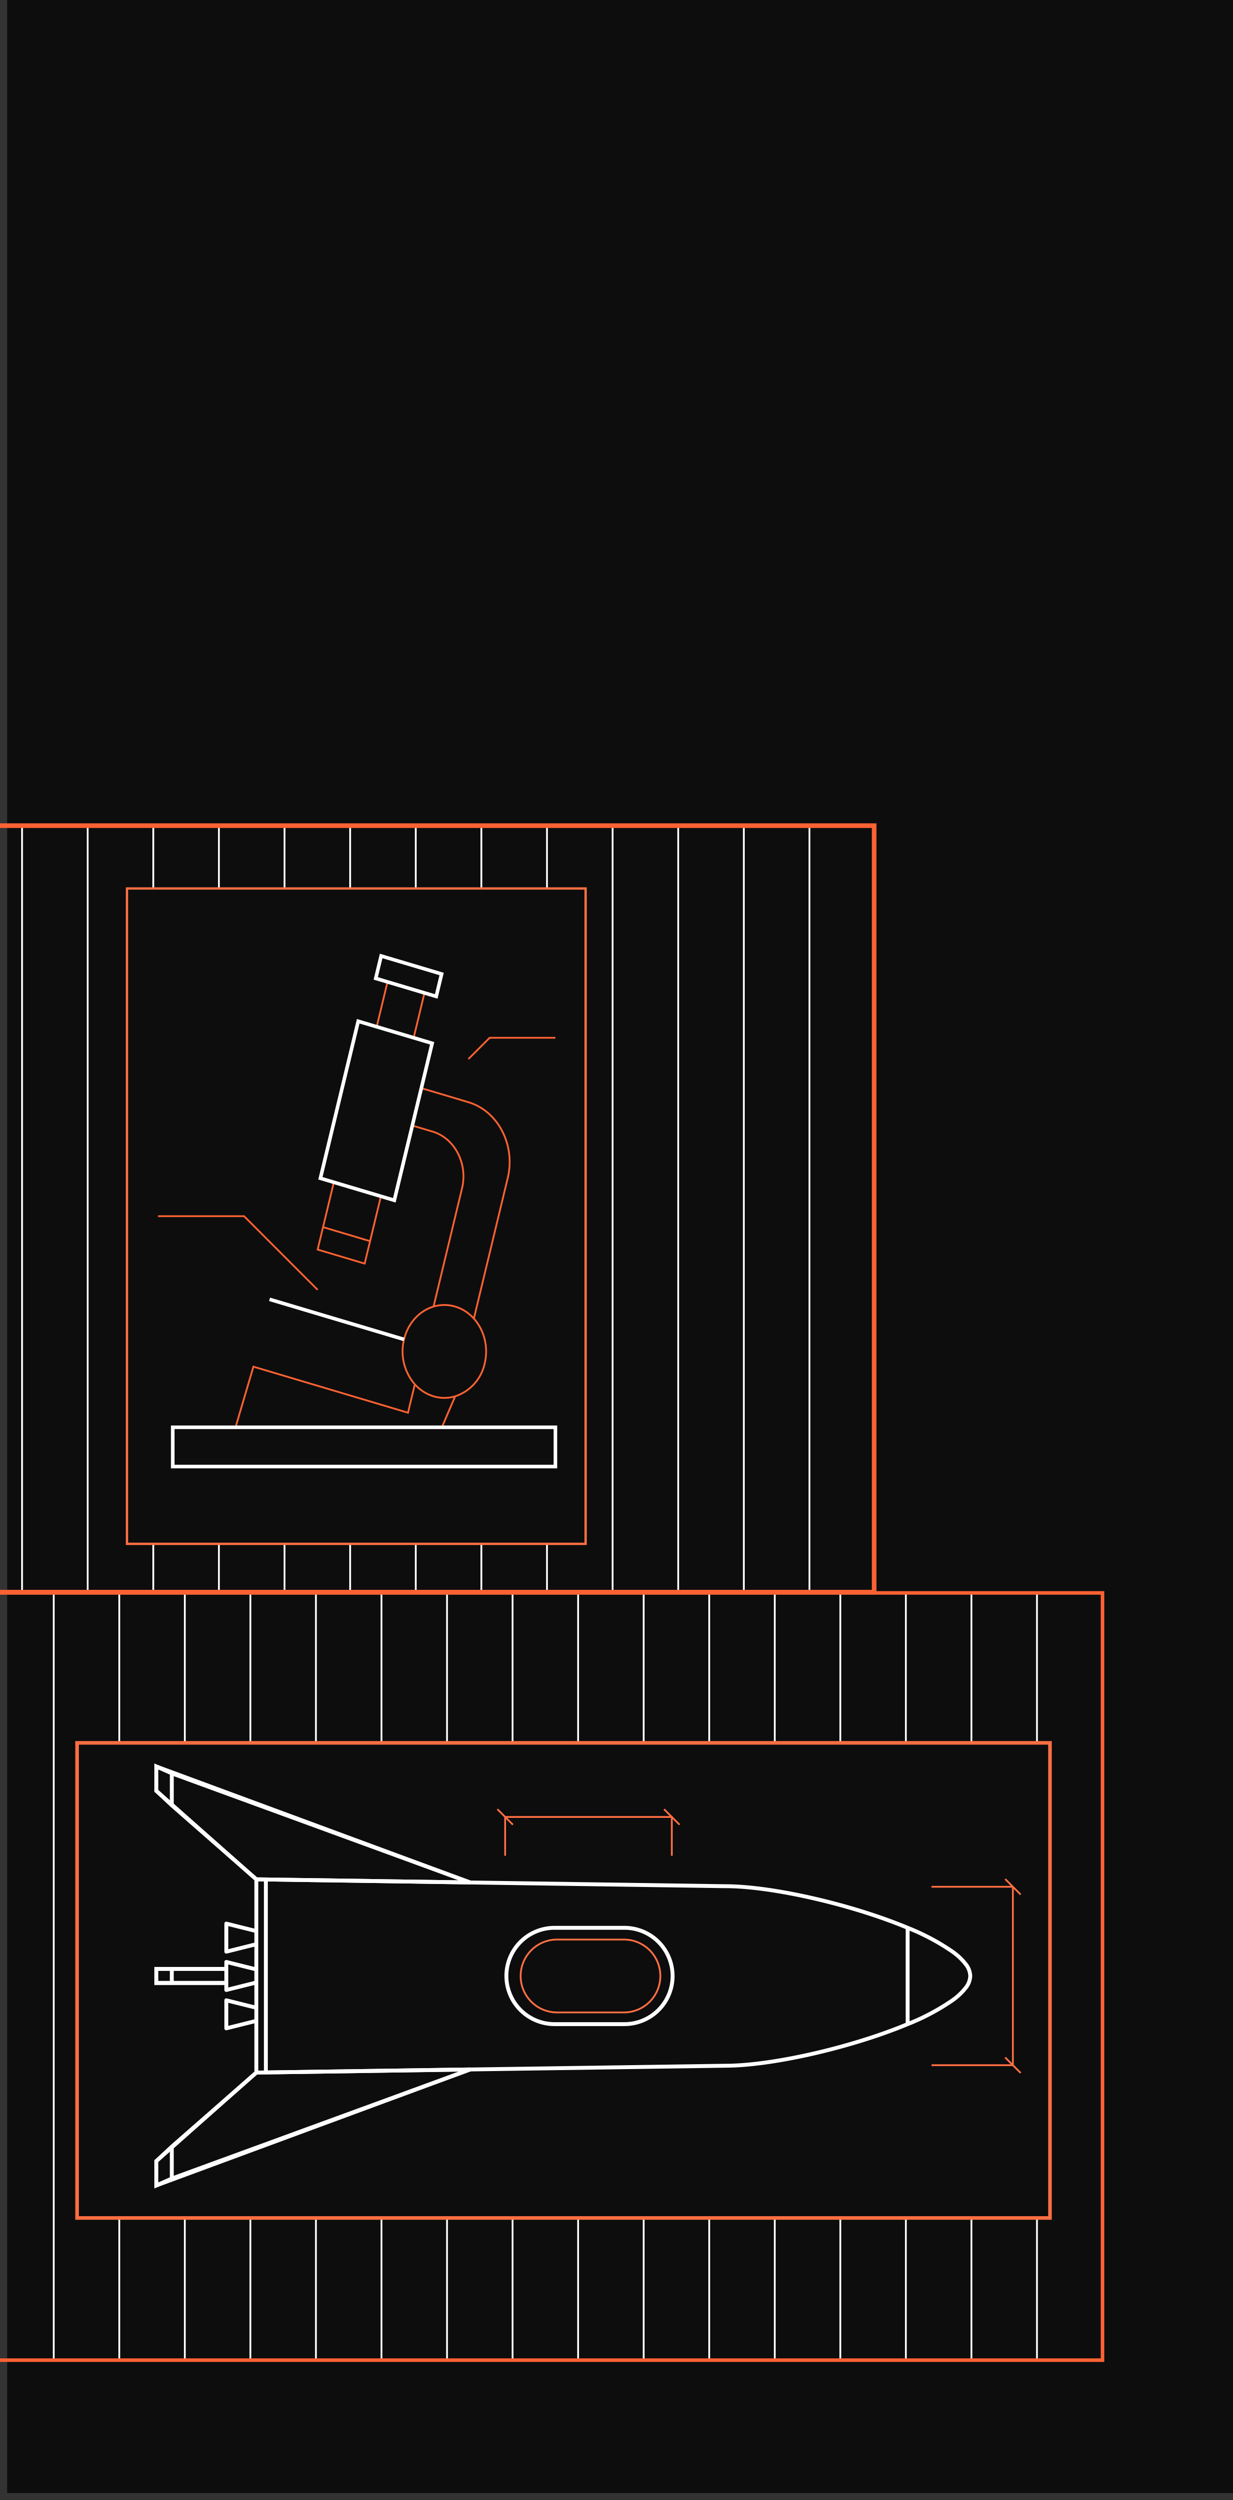 <svg xmlns="http://www.w3.org/2000/svg" xmlns:xlink="http://www.w3.org/1999/xlink" width="344" height="697" viewBox="0 0 344 697">
  <rect x="0" y="0" width="344" height="697" fill="#333333" stroke="none"/>
  <defs>
    <clipPath id="clip-path">
      <rect id="Rectangle_207" data-name="Rectangle 207" width="344" height="697" transform="translate(-0.155)" fill="#fff"/>
    </clipPath>
  </defs>
  <g id="Venture_Funds" data-name="Venture Funds" transform="translate(0.155)" clip-path="url(#clip-path)">
    <g id="_60005cd9f1925877ced48822_venture-narrow" data-name="60005cd9f1925877ced48822_venture-narrow" transform="translate(-341.829 0)">
      <rect id="Rectangle_204" data-name="Rectangle 204" width="342" height="695" transform="translate(343.674)" fill="#0d0d0d"/>
      <g id="Group_17392" data-name="Group 17392" transform="translate(0 230.176)">
        <path id="Path_11570" data-name="Path 11570" d="M-24.093,425.521V212m0,213.521H-42.4m18.307,0H-5.787M-24.093,212H-42.4m18.307,0H-5.787M-170.546,425.521V212m0,213.521h18.307m-18.307,0h-18.308M-170.546,212h18.307m-18.307,0h-18.308M-97.32,425.521V212m0,213.521h18.306m-18.306,0h-18.307M-97.32,212h18.306m-18.306,0h-18.307m-18.307,213.521V212m0,213.521h18.307m-18.307,0H-152.24M-133.933,212h18.307m-18.307,0H-152.24m91.533,213.521V212m0,213.521H-79.013m18.307,0H-42.4M-60.707,212H-79.013m18.307,0H-42.4M-79.013,425.521V212M-42.4,425.521V212m-73.226,0V425.521m-36.613,0V212m-91.534,0V425.521m0-213.521h18.307m-18.307,0H-262.08m18.307,213.521h18.307m-18.307,0H-262.08m54.92,0V212m0,213.521h18.307m-18.307,0h-18.307M-207.16,212h18.307m-18.307,0h-18.307m36.613,0V425.521m-36.613,0V212m-54.92,0V425.521m0-213.521h-18.307m18.307,0h18.307m-18.307,213.521h-18.307m18.307,0h18.307m-36.613,0H-317V212h18.307m0,213.521V212m36.613,0V425.521m384.44,0V212m0,213.521h18.307m-18.307,0H104.053M122.36,212h18.307m-18.307,0H104.053m91.533,213.521V212m0,213.521h18.307m-18.307,0H177.28M195.586,212h18.307m-18.307,0H177.28M158.973,425.521V212m0,213.521H177.28m-18.307,0H140.667M158.973,212H177.28m-18.307,0H140.667M232.2,425.521V212m0,213.521H213.893m18.307,0h18.307m-18.307,0H140.667M232.2,212H213.893m18.307,0h18.307M213.893,425.521V212m36.613,213.521h18.307V212H250.506m0,213.521V212m-73.226,0V425.521m-36.613,0V212m-91.534,0V425.521m0-213.521H67.44m-18.307,0H30.827M49.133,425.521H67.44m-18.307,0H30.827m54.92,0V212m0,213.521h18.307m-18.307,0H67.44M85.746,212h18.307m-18.307,0H67.44m36.613,0V425.521m-36.613,0V212m-54.92,0V425.521M12.52,212H-5.787m18.307,0H30.827M12.52,425.521H-5.787m18.307,0H30.827m-36.613,0V212m36.613,0V425.521" transform="translate(317 -212)" fill="none" stroke="#fff" stroke-width="0.5"/>
        <path id="Path_11571" data-name="Path 11571" d="M34.606,622.89V409m0,213.89H16.318m18.288,0H52.893M34.606,409H16.318m18.288,0H52.893M-111.7,622.89V409m0,213.89h18.288m-18.288,0h-18.288M-111.7,409h18.288m-18.288,0h-18.288m91.44,213.89V409m0,213.89h18.288m-18.288,0H-56.834M-38.546,409h18.288m-18.288,0H-56.834M-75.121,622.89V409m0,213.89h18.288m-18.288,0H-93.409M-75.121,409h18.288m-18.288,0H-93.409M-1.97,622.89V409m0,213.89H-20.258m18.288,0H16.318M-1.97,409H-20.258m18.288,0H16.318M-20.258,622.89V409M16.318,622.89V409m-73.151,0V622.89m-36.575,0V409m-91.44,0V622.89m0-213.89h18.288m-18.288,0h-18.288m18.288,213.89h18.288m-18.288,0h-18.288m54.864,0V409m0,213.89h18.287m-18.287,0H-166.56M-148.272,409h18.287m-18.287,0H-166.56m36.575,0V622.89m-36.575,0V409m-54.864,0V622.89m0-213.89h-18.287m18.287,0h18.288m-18.288,213.89h-18.287m18.287,0h18.288m-36.575,0H-258V409h18.288m0,213.89V409m36.575,0V622.89m384.045,0V409m0,213.89H199.2m-18.288,0H162.62M180.908,409H199.2m-18.288,0H162.62m91.44,213.89V409m0,213.89h18.288m-18.288,0H235.772M254.06,409h18.288m-18.288,0H235.772M217.485,622.89V409m0,213.89h18.287m-18.287,0H199.2M217.485,409h18.287m-18.287,0H199.2m91.438,213.89V409m0,213.89H272.348m18.287,0h18.288m-18.288,0H199.2M290.635,409H272.348m18.287,0h18.288M272.348,622.89V409m36.575,213.89h18.288V409H308.923m0,213.89V409m-73.151,0V622.89m-36.575,0V409m-91.44,0V622.89m0-213.89h18.288m-18.288,0H89.469m18.288,213.89h18.288m-18.288,0H89.469m54.864,0V409m0,213.89H162.62m-18.287,0H126.045M144.333,409H162.62m-18.287,0H126.045m36.575,0V622.89m-36.575,0V409m-54.864,0V622.89m0-213.89H52.893m18.288,0H89.469M71.181,622.89H52.893m18.288,0H89.469m-36.576,0V409m36.576,0V622.89" transform="translate(322.058 -195.11)" fill="none" stroke="#fff" stroke-width="0.5"/>
        <path id="Path_11572" data-name="Path 11572" d="M-315.812,425.682V212H268.454V425.682H-315.812Z" transform="translate(317.102 -212)" fill="none" stroke="#fb6233" stroke-width="1.294"/>
        <path id="Path_11573" data-name="Path 11573" d="M-235,622.89V409H325.239V622.89H-235Z" transform="translate(324.03 -195.11)" fill="none" stroke="#fb6233" stroke-width="1"/>
        <rect id="Rectangle_205" data-name="Rectangle 205" width="132.46" height="271.434" transform="translate(363.178 388.15) rotate(-90)" fill="#0d0d0d" stroke="#ff6f43" stroke-width="1"/>
        <path id="Path_11574" data-name="Path 11574" d="M196.621,537.06l-.009-.543h.009ZM57.435,518.812h-.543a.543.543,0,0,1,.674-.527Zm0,7.82.131.527a.543.543,0,0,1-.674-.527Zm0-10.688.131.527a.544.544,0,0,1-.674-.527ZM125.459,538.1l-.009-.543ZM37.9,570.429l.22.5-.763.338v-.834Zm0-6.778h-.543v-.236l.173-.161Zm0-49.662v.543h-.543v-.543Zm158.721-26.982v.543h-.009ZM57.435,505.256l.131.527a.542.542,0,0,1-.674-.527Zm0-7.821h-.543a.543.543,0,0,1,.674-.527Zm0,10.688h-.543a.543.543,0,0,1,.674-.527ZM37.9,453.639h-.543V452.8l.763.338Zm0,6.778-.37.4-.173-.161v-.236Zm0,49.661h-.543v-.543H37.9Zm4.326,49.537-.37-.4.013-.011Zm0-95.163-.358.408-.013-.011Zm26.245,74.48.008.543Zm0-53.8.008-.543Zm179.048,40.323.208.5Zm0-26.848.208-.5ZM65.265,538.972V524.547H66.35v14.425Zm0-14.425V520.9H66.35v3.649Zm0-3.649v-7.039H66.35V520.9Zm.412.527L57.3,519.339l.262-1.053,8.372,2.085Zm-7.7-2.612v7.82H56.893v-7.82Zm7.96,6.261-8.372,2.086-.262-1.053,8.372-2.086Zm0-10.688-8.372,2.086-.262-1.054,8.372-2.086Zm59.512,23.172,71.162-1.04.016,1.086-71.162,1.04ZM37.358,570.429v-6.778h1.086v6.778Zm20.621-56.44v1.955H56.893v-1.955Zm-.543.543H42.226v-1.086H57.435Zm-15.209,0H37.9v-1.086h4.326ZM66.35,485.1v14.425H65.265V485.1Zm0,14.425v3.649H65.265v-3.649Zm0,3.649v7.039H65.265V503.17Zm-.412.527-8.372,2.086-.262-1.053,8.372-2.086Zm-9.046,1.559v-7.821h1.086v7.821Zm8.784-5.208L57.3,497.962l.262-1.053,8.372,2.086Zm0,10.688L57.3,508.65l.262-1.053,8.372,2.086Zm59.79-25.311,71.162,1.04-.016,1.086-71.162-1.04ZM38.443,453.639v6.778H37.358v-6.778Zm18.449,56.44v-1.955h1.086v1.955Zm.543.543H42.226v-1.086H57.435Zm-15.209,0H37.9v-1.086h4.326Zm83.418,27.989L42.412,569.023,42.04,568l83.232-30.412Zm-83.2,30.4-4.326,1.916-.44-.992,4.326-1.916Zm-4.916-5.754,4.326-4.037.741.794-4.326,4.037Zm4.338-4.048L65.45,538.564l.715.817L42.584,560.024Zm-.185,9.306v-8.9h1.086v8.9ZM38.271,460.02l4.326,4.036-.741.795-4.326-4.037Zm4.313,4.025,23.581,20.643-.715.816L41.869,464.861Zm82.688,22.432L42.04,456.065l.373-1.021,83.232,30.413ZM42.006,456.051l-4.326-1.916.44-.992,4.326,1.916Zm-.323,8.4v-8.9h1.086v8.9ZM65.8,538.429l2.663-.039.016,1.086-2.663.039Zm2.663-.039,56.988-.833.016,1.086-56.988.833Zm-2.647-53.837,2.663.039-.016,1.086-2.663-.039Zm2.663.039,56.988.833-.016,1.086-56.988-.833Zm-.551,54.341v-53.8h1.086v53.8ZM41.683,513.989v-3.911h1.086v3.911Zm23.581-.13v-3.65H66.35v3.65Zm-7.286-3.78v3.911H56.893v-3.911Zm-20.621,3.911v-3.911h1.086v3.911Zm159.264,22.528c13.079,0,35.214-5.1,50.688-11.56l.418,1c-15.567,6.5-37.845,11.645-51.106,11.645Zm50.688-11.56a61.981,61.981,0,0,0,12.44-6.61,16.815,16.815,0,0,0,3.509-3.3,5.136,5.136,0,0,0,1.192-3.011h1.086a6.2,6.2,0,0,1-1.408,3.66,17.872,17.872,0,0,1-3.735,3.528,62.968,62.968,0,0,1-12.666,6.737Zm-50.688-38.493c13.26,0,35.538,5.146,51.106,11.643l-.418,1c-15.474-6.459-37.609-11.56-50.688-11.56Zm51.106,11.643a63.016,63.016,0,0,1,12.666,6.738,17.841,17.841,0,0,1,3.735,3.527,6.2,6.2,0,0,1,1.408,3.66H264.45a5.136,5.136,0,0,0-1.192-3.011,16.818,16.818,0,0,0-3.509-3.3,61.933,61.933,0,0,0-12.44-6.61Zm-.751,27.35V498.61h1.086v26.848Z" transform="translate(347.381 -191.355)" fill="#fff"/>
        <path id="Path_11575" data-name="Path 11575" d="M127.667,477.512V466.7h46.5v10.814m-44.337-8.651-4.326-4.326m50.825,4.326L172,464.535m74.616,21.628h22.709m0,0v49.744m0-49.744,2.163,2.163m-2.163-2.163L267.166,484M246.62,535.907h22.709m0,0,2.163,2.163m-2.163-2.163-2.163-2.163M131.992,511.036a10.163,10.163,0,0,0,10.169,10.158h18.545a10.159,10.159,0,1,0,0-20.317H142.161A10.164,10.164,0,0,0,131.992,511.036Z" transform="translate(354.938 -190.349)" fill="none" stroke="#ff6f43" stroke-width="0.5"/>
        <path id="Path_11576" data-name="Path 11576" d="M65.805,538.968l-.36-.407a.544.544,0,0,1,.352-.136Zm59.651-.872-.009-.543a.543.543,0,0,1,.2,1.052ZM37.9,570.425l.188.509-.731.269v-.778Zm0-6.778h-.543V563.4l.183-.162Zm0-49.662v.543h-.543v-.543Zm27.907-28.894-.008.543a.54.54,0,0,1-.352-.137Zm59.651.872.188-.509a.543.543,0,0,1-.2,1.052ZM37.9,453.635h-.543v-.78l.731.27Zm0,6.778-.36.406-.183-.162v-.244Zm0,49.661h-.543v-.543H37.9Zm2.016,59.606-.188-.509h0Zm0-7.816-.36-.406h0Zm0-99.669-.36.407Zm0-7.816-.188.509h0ZM37.356,570.425v-6.778h1.086v6.778Zm20.078-55.9H39.914v-1.086H57.433Zm-17.519,0H37.9v-1.086h2.016Zm-1.473-60.893v6.778H37.356v-6.778Zm18.992,56.983H39.914v-1.086H57.433Zm-17.519,0H37.9v-1.086h2.016Zm85.731,27.988L40.1,570.189l-.376-1.018,85.542-31.584ZM40.1,570.189l-2.016.745-.376-1.018,2.016-.745Zm-2.563-6.949,2.016-1.783.719.813-2.016,1.783Zm2.016-1.783,25.891-22.9.719.814-25.891,22.9Zm-1.3-101.452,2.016,1.783-.719.813-2.016-1.783Zm2.016,1.783,25.891,22.9-.719.813L39.555,462.6Zm84.994,24.684L39.726,454.887l.376-1.018,85.543,31.585ZM39.726,454.887l-2.016-.744.376-1.018,2.016.744ZM168.5,499.149H149.016v-1.086H168.5Zm-19.484,25.762H168.5V526H149.016Zm-12.9-12.881a12.888,12.888,0,0,0,12.9,12.881V526a13.974,13.974,0,0,1-13.981-13.967Zm12.9-12.881a12.888,12.888,0,0,0-12.9,12.881h-1.086a13.974,13.974,0,0,1,13.981-13.967ZM181.4,512.03a12.888,12.888,0,0,0-12.9-12.881v-1.086a13.974,13.974,0,0,1,13.981,13.967Zm1.086,0A13.974,13.974,0,0,1,168.5,526v-1.086a12.888,12.888,0,0,0,12.9-12.881ZM37.356,513.985v-3.911h1.086v3.911ZM65.8,538.425l59.651-.872.016,1.086-59.651.872Zm59.651-51.919L65.8,485.634l.016-1.086,59.651.872Z" transform="translate(347.381 -191.35)" fill="#fff"/>
        <rect id="Rectangle_206" data-name="Rectangle 206" width="127.957" height="182.706" transform="translate(377.101 17.51)" fill="#0d0d0d" stroke="#ff6f43" stroke-width="0.647"/>
        <path id="Path_11577" data-name="Path 11577" d="M109.622,268.265l5.156,1.536-3.014,12.507m-2.142-14.043,3.014-12.505m-3.014,12.505L99.31,265.193m0,0-5.156-1.535L83.6,307.43l3.75,1.117M99.31,265.193l3.014-12.505m0,0,10.312,3.072m-10.312-3.072-3.281-.978,1.507-6.253,16.875,5.027-1.508,6.253-3.281-.977m-12.158,56.7,3.75,1.117,5.024-20.843m-8.774,19.726-3.014,12.507m3.014-12.507-13.125-3.909m10.11,16.415-1.507,6.253-13.125-3.909,1.507-6.254m13.125,3.91-13.125-3.91m3.014-12.506-3.014,12.506m27.425-38.744,13.124,3.909c8.284,2.468,13.2,11.934,10.98,21.144l-9.446,39.192m-14.658-64.244-2.512,10.422m0,0,5.625,1.675c6.213,1.85,9.9,8.95,8.235,15.857L115.173,343.2m-8.236,9.158c1.664-6.907,8.051-11.006,14.264-9.155s9.9,8.95,8.235,15.857a12.354,12.354,0,0,1-8.236,9.157m-14.263-15.859-37.5-11.17m37.5,11.17a13.945,13.945,0,0,0,3.014,12.509m0,0a11.386,11.386,0,0,0,5.221,3.348,10.472,10.472,0,0,0,6.028,0m-11.249-3.351-1.911,7.926L64.916,359.948l-5.04,17.067m57.549,0,3.775-8.8M82.832,338.531,62.3,318h-24m86.588-43.8,5.935-5.935h18.344m0,119.539H42.406v-10.79h106.76Z" transform="translate(347.462 -209.132)" fill="none" stroke="#fb6233" stroke-width="0.5"/>
        <path id="Path_11578" data-name="Path 11578" d="M106.612,352.358l-37.5-11.17M83.279,307.43l10.55-43.771,5.156,1.535,10.313,3.072,5.155,1.536-3.014,12.507-2.511,10.422L103.9,313.573l-3.75-1.117-13.125-3.909ZM102,252.688l10.312,3.072,3.281.977,1.507-6.253-16.874-5.027-1.507,6.253Zm46.843,124.167V387.8H42.082v-10.95Z" transform="translate(347.786 -209.132)" fill="none" stroke="#fff" stroke-width="1"/>
      </g>
    </g>
  </g>
</svg>

